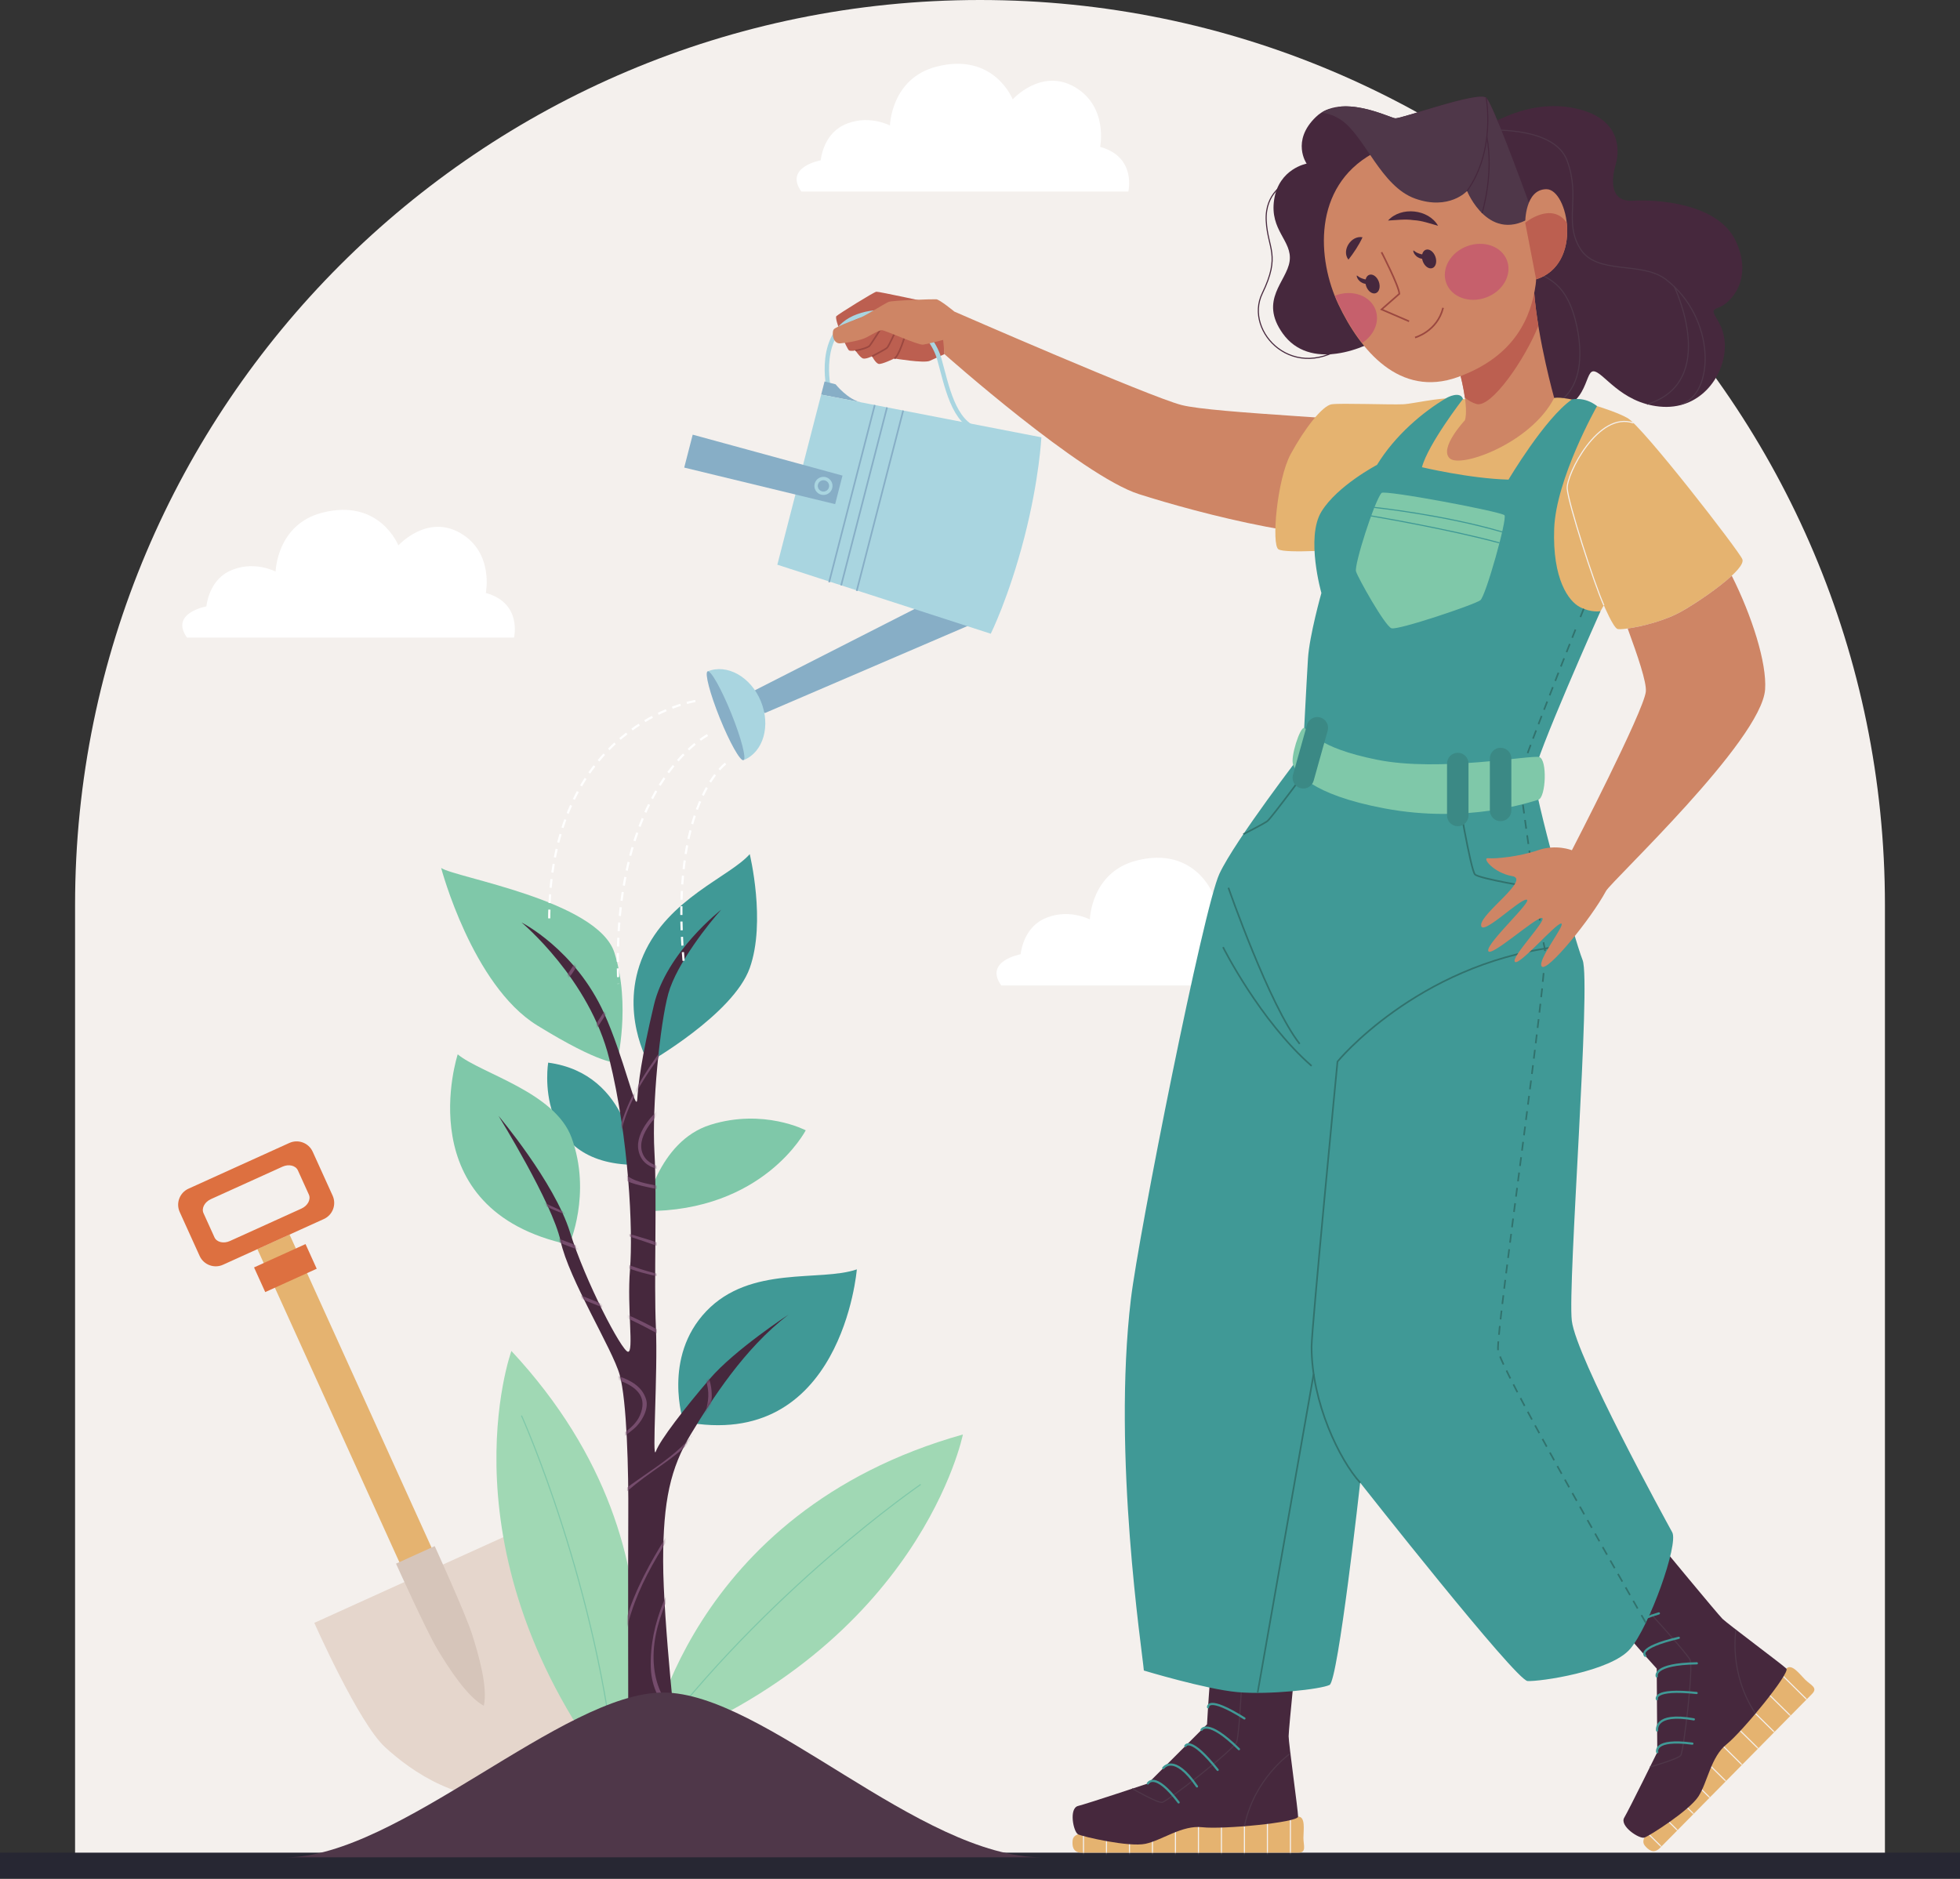 <svg width="896" height="859" viewBox="0 0 896 859" fill="none" xmlns="http://www.w3.org/2000/svg">
<rect x="0" y="0" width="896" height="859" fill="#333333" stroke="none"/>
<path d="M448.001 0C219.531 0 34.319 185.212 34.319 413.682V852.958H861.685V413.682C861.683 185.212 676.471 0 448.001 0Z" fill="#F4F0ED"/>
<path d="M85.49 291.51H234.969C234.969 291.51 238.859 275.746 222.091 271.104C222.091 271.104 225.859 252.717 210.527 243.768C195.197 234.818 182.116 249.375 182.116 249.375C182.116 249.375 173.603 227.646 147.274 234.414C126.492 239.758 125.997 261.317 125.997 261.317C125.997 261.317 115.448 255.78 104.477 261.317C95.278 265.958 94.35 277.236 94.35 277.236C94.35 277.236 77.473 280.271 85.49 291.51Z" fill="white"/>
<path d="M457.716 450.565H607.194C607.194 450.565 611.084 434.801 594.318 430.16C594.318 430.16 598.086 411.772 582.754 402.823C567.424 393.874 554.344 408.43 554.344 408.43C554.344 408.43 545.831 386.699 519.501 393.47C498.72 398.813 498.224 420.372 498.224 420.372C498.224 420.372 487.675 414.836 476.706 420.372C467.507 425.013 466.579 436.291 466.579 436.291C466.579 436.291 449.698 439.324 457.716 450.565Z" fill="white"/>
<path d="M366.327 87.563H515.804C515.804 87.563 519.694 71.799 502.928 67.157C502.928 67.157 506.696 48.77 491.364 39.821C476.034 30.871 462.953 45.428 462.953 45.428C462.953 45.428 454.441 23.699 428.111 30.467C407.33 35.811 406.834 57.37 406.834 57.37C406.834 57.37 396.285 51.833 385.314 57.37C376.115 62.011 375.187 73.289 375.187 73.289C375.187 73.289 358.31 76.322 366.327 87.563Z" fill="white"/>
<path d="M896 847.043H0V858.875H896V847.043Z" fill="#272733"/>
<path d="M243.705 696.623L193.692 719.3L143.68 741.978C143.68 741.978 163.936 787.767 176.044 798.828C188.152 809.888 209.971 825.6 240.525 822.587C262.925 801.589 265.483 774.825 265.142 758.429C264.801 742.031 243.705 696.623 243.705 696.623Z" fill="#E5D6CC"/>
<path d="M132.361 564.425L117.653 571.095L186.356 722.592L201.064 715.922L132.361 564.425Z" fill="#E5B370"/>
<path d="M139.67 568.796L116.137 579.468L121.251 590.744L144.784 580.072L139.67 568.796Z" fill="#DD7040"/>
<path d="M132.268 522.565L86.18 543.462C82.118 545.303 80.319 550.088 82.161 554.151L91.262 574.224C93.103 578.286 97.889 580.085 101.951 578.243L148.039 557.344C152.101 555.503 153.9 550.718 152.059 546.655L142.957 526.583C141.116 522.522 136.331 520.723 132.268 522.565ZM141.189 546.15C142.204 548.387 140.688 551.258 137.807 552.565L105.098 567.396C102.215 568.703 99.056 567.95 98.043 565.713L93.032 554.66C92.019 552.423 93.534 549.55 96.415 548.245L129.124 533.414C132.006 532.107 135.165 532.86 136.179 535.097L141.189 546.15Z" fill="#DD7040"/>
<path d="M198.725 706.882L189.882 710.892L181.038 714.901C181.038 714.901 194.77 745.387 199.97 754.083C205.167 762.78 213.753 775.984 221.159 779.868C223.118 771.739 218.843 756.58 215.726 746.938C212.606 737.301 198.725 706.882 198.725 706.882Z" fill="#D6C5BA"/>
<path d="M296.49 799.332C296.49 799.332 313.802 691.379 440.183 655.851C440.183 655.851 420.896 752.288 296.49 799.332Z" fill="#A0D8B4"/>
<path d="M420.896 678.692C420.896 678.692 350.238 727.103 296.49 799.334" stroke="#7FC8A9" stroke-width="0.5" stroke-miterlimit="10"/>
<path d="M281.96 814.93C281.96 814.93 323.283 713.709 233.783 617.666C233.783 617.666 200.134 710.075 281.96 814.93Z" fill="#A0D8B4"/>
<path d="M238.388 647.204C238.388 647.204 273.587 725.288 281.96 814.93" stroke="#7FC8A9" stroke-width="0.5" stroke-miterlimit="10"/>
<path d="M312.413 649.987C312.413 649.987 302.678 620.63 322.881 599.481C343.084 578.333 374.964 586.171 391.695 580.359C391.695 580.359 384.965 664.192 312.413 649.987Z" fill="#409996"/>
<path d="M294.793 553.712C294.793 553.712 300.5 521.83 324.791 514.253C349.083 506.676 368.337 516.779 368.337 516.779C368.337 516.779 349.091 554.031 294.793 553.712Z" fill="#7FC8A9"/>
<path d="M290.369 532.576C290.369 532.576 288.475 490.896 250.595 485.844C250.595 485.844 243.02 532.273 290.369 532.576Z" fill="#409996"/>
<path d="M260.223 569.073C260.223 569.073 270.573 545.819 261.327 520.252C253.748 499.293 219.976 490.896 209.244 482.058C209.244 482.058 185.884 553.185 260.223 569.073Z" fill="#7FC8A9"/>
<path d="M296.366 485.844C296.366 485.844 282.792 462.485 294.158 436.601C305.521 410.718 333.55 400.933 342.737 390.516C342.737 390.516 350.279 421.45 342.737 442.599C335.192 463.747 296.366 485.844 296.366 485.844Z" fill="#409996"/>
<path d="M282.062 485.845C282.062 485.845 288.489 459.645 280.906 435.656C273.324 411.665 207.981 401.25 201.669 396.83C201.669 396.83 215.875 450.492 245.546 468.801C275.218 487.107 282.062 485.845 282.062 485.845Z" fill="#7FC8A9"/>
<path d="M309.782 800.4C309.782 800.4 303.154 741.213 303.154 713.75C303.154 686.287 306.469 671.136 315.938 655.511C325.407 639.887 340.085 616.686 360.446 601.059C360.446 601.059 335.824 617.159 324.461 630.416C313.097 643.673 301.732 658.352 299.838 663.561C297.944 668.769 300.786 627.576 299.838 606.742C298.892 585.908 300.398 548.03 299.172 526.723C297.946 505.416 301.732 468.011 305.521 454.279C309.309 440.548 324.505 421.609 329.69 415.926C329.69 415.926 304.662 435.339 298.937 459.486C293.209 483.634 291.79 495.472 291.315 502.573C290.842 509.675 285.079 482.909 276.164 463.275C262.907 434.076 238.434 421.765 238.434 421.765C238.434 421.765 269.535 447.648 278.531 484.109C287.527 520.567 289.421 562.499 288 580.359C286.579 598.219 289.894 618.422 287.054 618.028C284.214 617.634 267.641 586.103 260.539 563.279C253.438 540.455 227.869 510.152 227.869 510.152C227.869 510.152 252.492 549.926 256.278 567.445C260.066 584.964 279.952 616.688 283.268 628.526C286.583 640.364 287.371 672.561 287.214 693.393C287.056 714.227 287.214 797.415 287.214 797.415L309.782 800.4Z" fill="#46283D"/>
<mask id="mask0_18_4295" style="mask-type:luminance" maskUnits="userSpaceOnUse" x="227" y="415" width="134" height="386">
<path d="M309.782 800.4C309.782 800.4 303.154 741.213 303.154 713.75C303.154 686.287 306.469 671.136 315.938 655.511C325.407 639.887 340.085 616.686 360.446 601.059C360.446 601.059 335.824 617.159 324.461 630.416C313.097 643.673 301.732 658.352 299.838 663.561C297.944 668.769 300.786 627.576 299.838 606.742C298.892 585.908 300.398 548.03 299.172 526.723C297.946 505.416 301.732 468.011 305.521 454.279C309.309 440.548 324.505 421.609 329.69 415.926C329.69 415.926 304.662 435.339 298.937 459.486C293.209 483.634 291.79 495.472 291.315 502.573C290.842 509.675 285.079 482.909 276.164 463.275C262.907 434.076 238.434 421.765 238.434 421.765C238.434 421.765 269.535 447.648 278.531 484.109C287.527 520.567 289.421 562.499 288 580.359C286.579 598.219 289.894 618.422 287.054 618.028C284.214 617.634 267.641 586.103 260.539 563.279C253.438 540.455 227.869 510.152 227.869 510.152C227.869 510.152 252.492 549.926 256.278 567.445C260.066 584.964 279.952 616.688 283.268 628.526C286.583 640.364 287.371 672.561 287.214 693.393C287.056 714.227 287.214 797.415 287.214 797.415L309.782 800.4Z" fill="white"/>
</mask>
<g mask="url(#mask0_18_4295)">
<path d="M241.87 455.012C258.044 458.321 269.643 435.587 268.717 422.08C268.65 421.105 267.127 421.099 267.194 422.08C268.045 434.507 257.344 456.626 242.274 453.542C241.317 453.349 240.909 454.815 241.87 455.012Z" fill="#754C6C"/>
<path d="M292.477 431.981C283.361 461.049 251.594 483.745 259.017 516.982C259.23 517.94 260.698 517.534 260.484 516.578C253.174 483.841 284.949 461.078 293.944 432.387C294.239 431.445 292.769 431.047 292.477 431.981Z" fill="#754C6C"/>
<path d="M320.963 453.264C306.457 477.59 284.325 496.911 281.436 526.607C280.797 533.183 281.814 538.391 288.347 540.707C300.673 545.078 321.712 544.148 325.305 560.542C325.516 561.5 326.984 561.094 326.773 560.138C324.917 551.672 317.227 547.604 309.78 544.501C300.133 540.482 283.016 542.743 282.831 529.121C282.427 499.364 308.197 477.645 322.276 454.033C322.782 453.187 321.464 452.421 320.963 453.264Z" fill="#754C6C"/>
<path d="M306.083 503.495C299.611 507.46 290.235 517.402 291.845 525.819C293.815 536.121 305.265 534.73 313.211 537.083C314.155 537.363 314.555 535.893 313.615 535.615C306.97 533.648 296.338 534.874 293.599 526.912C290.848 518.911 300.721 508.565 306.853 504.809C307.687 504.299 306.924 502.982 306.083 503.495Z" fill="#754C6C"/>
<path d="M236.638 581.2C254.636 590.515 274.197 596.24 292.343 605.38C310.046 614.296 332.697 627.375 320.205 650.515C311.516 666.611 290.477 675.03 277.648 687.603C264.143 700.84 256.954 717.409 253.332 735.644C253.141 736.603 254.609 737.011 254.8 736.048C259.971 710.001 273.149 691.489 294.267 675.71C305.848 667.058 323.249 657.518 325.173 641.455C327.13 625.105 314.665 615.819 301.73 608.549C281.061 596.932 258.324 590.709 237.405 579.882C236.536 579.436 235.767 580.749 236.638 581.2Z" fill="#754C6C"/>
<path d="M265.229 626.1C275.11 629.513 299.306 631.289 292.552 647.078C289.732 653.668 281.767 656.898 276.393 661.139C270.92 665.46 268.388 672.354 266.592 678.826C266.328 679.775 267.797 680.177 268.059 679.23C271.764 665.882 279.674 661.46 289.628 653.38C293.003 650.641 296.698 644.532 295.394 639.928C292.154 628.475 274.893 627.832 265.633 624.632C264.703 624.311 264.308 625.781 265.229 626.1Z" fill="#754C6C"/>
<path d="M322.225 675.487C306.905 699.494 289.157 722.192 283.637 750.796C279.546 771.999 285.284 797.446 300.878 812.774C301.578 813.462 302.656 812.386 301.954 811.698C283.68 793.737 281.004 765.119 287.357 741.412C293.827 717.267 310.322 696.967 323.537 676.256C324.069 675.426 322.751 674.663 322.225 675.487Z" fill="#754C6C"/>
<path d="M317.806 705.79C306.619 723.065 296.88 741.231 297.499 762.362C298.027 780.368 313.437 791.238 326.132 801.411C326.889 802.018 327.975 800.948 327.208 800.335C314.155 789.877 300.924 780.313 299.022 762.362C296.888 742.238 308.655 722.72 319.121 706.559C319.655 705.733 318.338 704.97 317.806 705.79Z" fill="#754C6C"/>
<path d="M224.826 557.286C247.333 564.079 268.79 573.885 291.129 581.151C294.314 582.187 322.66 590.24 319.085 578.484C317.921 574.659 311.477 572.332 308.331 571.037C300.634 567.868 292.649 565.531 284.638 563.308C261.358 556.848 231.536 544.559 215.467 525.712C214.829 524.963 213.757 526.047 214.391 526.788C237.178 553.512 275.143 559.741 306.172 571.784C309.25 572.978 312.2 574.409 314.963 576.21C321.673 580.585 311.697 583.531 308.107 583.382C299.599 583.031 290.948 579.622 283.034 576.756C263.778 569.78 244.854 561.742 225.232 555.818C224.288 555.534 223.888 557.004 224.826 557.286Z" fill="#754C6C"/>
</g>
<path d="M130.612 849.168C182.043 849.168 257.161 773.836 303.18 773.836C349.199 773.836 420.256 849.168 476.424 849.168H130.612Z" fill="#4F3749"/>
<path d="M425.819 138.507C425.819 138.507 401.714 133.272 400.626 133.371C399.54 133.471 383.536 143.447 382.35 144.535C381.164 145.621 387.19 159.847 388.179 160.243C389.167 160.639 391.043 160.243 391.043 160.243C391.043 160.243 393.218 163.503 394.501 163.897C395.786 164.293 398.65 162.909 398.65 162.909C398.65 162.909 400.232 165.97 401.615 166.366C402.997 166.762 408.826 163.895 408.826 163.895C408.826 163.895 422.361 166.167 425.027 164.981C427.695 163.796 431.757 161.908 431.757 161.908V149.471L425.819 138.507Z" fill="#BC5F50"/>
<path d="M391.045 160.243C394.109 159.847 396.775 158.761 397.367 158.268C397.96 157.774 402.9 149.889 402.9 149.889" stroke="#9B4840" stroke-width="0.75" stroke-miterlimit="10"/>
<path d="M398.652 162.909C400.431 161.92 404.778 159.748 405.567 158.958C406.357 158.168 409.518 151.154 409.518 151.154" stroke="#9B4840" stroke-width="0.75" stroke-miterlimit="10"/>
<path d="M408.828 163.897C410.903 163.008 413.668 153.623 413.668 153.623" stroke="#9B4840" stroke-width="0.75" stroke-miterlimit="10"/>
<path d="M445.037 285.038L349.68 326.008C349.68 326.008 343.545 322.822 344.223 316.042L420.892 277.005L445.037 285.038Z" fill="#87AEC6"/>
<path d="M347.822 320.616C352.419 331.794 348.961 343.811 340.099 347.455L323.451 306.975C332.313 303.33 343.226 309.437 347.822 320.616Z" fill="#A9D5E0"/>
<path d="M339.876 347.545C341.327 346.958 338.834 337.398 334.309 326.191C329.784 314.984 324.938 306.374 323.488 306.959C322.036 307.545 324.53 317.104 329.055 328.312C333.58 339.521 338.424 348.131 339.876 347.545Z" fill="#87AEC6"/>
<path d="M378.953 178.127C378.953 178.127 372.672 151.631 392.138 144.609C411.603 137.586 426.012 152.266 429.382 164.103C432.752 175.939 435.7 193.569 447.741 196.671" stroke="#A9D5E0" stroke-width="2" stroke-miterlimit="10"/>
<path d="M375.39 180.419L376.941 174.4L381.987 175.699C381.987 175.699 387.631 182.793 393.764 183.982L375.39 180.419Z" fill="#87AEC6"/>
<path d="M452.918 289.744C452.918 289.744 461.199 273.151 468.244 245.809C475.159 218.967 476.056 199.938 476.056 199.938L375.388 180.419L355.352 258.185L452.918 289.744Z" fill="#A9D5E0"/>
<path d="M399.895 185.17L379.014 266.216" stroke="#87AEC6" stroke-width="0.75" stroke-miterlimit="10"/>
<path d="M405.496 186.256L384.528 267.637" stroke="#87AEC6" stroke-width="0.75" stroke-miterlimit="10"/>
<path d="M412.888 187.69L391.64 270.155" stroke="#87AEC6" stroke-width="0.75" stroke-miterlimit="10"/>
<path d="M381.781 230.487L385.141 217.443L316.664 198.728L312.787 213.78L381.781 230.487Z" fill="#87AEC6"/>
<path d="M375.403 226.168C377.62 226.739 379.879 225.405 380.45 223.188C381.02 220.971 379.686 218.711 377.469 218.141C375.252 217.57 372.993 218.904 372.422 221.121C371.852 223.336 373.186 225.596 375.403 226.168Z" fill="#A9D5E0"/>
<path d="M375.79 224.664C377.175 225.021 378.588 224.187 378.945 222.802C379.303 221.417 378.468 220.004 377.084 219.647C375.699 219.29 374.286 220.124 373.929 221.509C373.571 222.893 374.406 224.306 375.79 224.664Z" fill="#87AEC6"/>
<path d="M431.759 161.912C431.759 161.912 494.371 217.55 520.699 225.934C547.027 234.319 609.297 251.148 640.142 244.024C670.987 236.898 662.432 198.066 644.991 194.775C627.549 191.484 554.924 189.009 540.114 185.172C525.305 181.335 436.289 142.46 436.289 142.46C436.289 142.46 429.571 136.928 427.991 136.828C426.41 136.729 408.036 137.322 406.258 138.014C404.479 138.706 394.7 145.028 391.736 145.918C388.772 146.807 382.646 149.375 381.363 150.364C380.078 151.352 380.474 157.279 384.131 156.982C387.785 156.686 393.713 155.6 396.381 154.118C399.049 152.636 401.814 151.054 403.099 150.957C404.384 150.857 419.696 157.871 421.968 157.575C424.239 157.279 431.154 155.403 431.154 155.403L431.759 161.912Z" fill="#CE8565"/>
<path d="M676.749 59.68C676.749 59.68 695.673 45.365 718.05 49.149C740.429 52.934 740.758 67.742 738.618 75.148C736.478 82.552 735.985 92.425 746.515 91.768C757.046 91.11 785.183 92.754 793.411 110.031C801.638 127.309 791.436 138.69 785.349 140.732C779.261 142.775 789.134 146.088 788.476 159.406C787.818 172.724 776.794 187.697 758.693 185.888C740.593 184.077 732.858 169.762 728.416 169.762C723.974 169.762 726.605 188.521 704.064 188.686C681.52 188.85 676.585 173.076 676.749 156.775C676.914 140.474 688.275 138.532 685.477 132.142C682.679 125.753 667.709 130.179 666.876 117.635C665.38 95.105 692.053 101.312 676.749 59.68Z" fill="#46283D"/>
<path d="M676.749 59.68C676.749 59.68 710.207 56.566 716.432 73.508C722.656 90.45 714.759 101.21 722.327 113.601C729.896 125.991 750.348 119.208 761.49 127.719C784.6 145.375 783.869 180.291 768.401 184.831" stroke="#4F3749" stroke-width="0.5" stroke-miterlimit="10"/>
<path d="M765.427 131.107C765.427 131.107 786.255 174.564 752.976 184.833" stroke="#4F3749" stroke-width="0.5" stroke-miterlimit="10"/>
<path d="M679.884 69.711C684.813 85.186 683.528 103.561 687.775 111.469C697.24 129.089 710.483 120.726 718.381 140.732C722.453 151.048 730.808 189.195 694.976 187.705" stroke="#4F3749" stroke-width="0.5" stroke-miterlimit="10"/>
<path d="M710.481 181.938C715.979 180.862 737.138 187.204 744.049 191.153C750.96 195.102 794.631 251.377 796.491 255.655C798.349 259.932 779.921 273.096 769.061 279.349C758.201 285.602 741.418 288.236 739.442 287.576C737.467 286.918 733.189 276.716 733.189 276.716C733.189 276.716 713.403 311.928 706.841 320.486L605.204 304.031L614.385 251.152C614.385 251.152 587.728 253.231 584.437 251.152C581.146 249.073 583.78 219.125 590.033 207.608C596.286 196.09 604.512 185.426 608.792 184.833C613.07 184.242 635.449 185.095 641.373 184.833C647.297 184.571 663.504 180.031 671.525 183.123C679.547 186.215 710.481 181.938 710.481 181.938Z" fill="#E5B370"/>
<path d="M733.189 276.716C728.583 266.514 716.897 229.908 716.434 223.403C715.971 216.9 730.651 187.738 746.729 193.394" stroke="#F4F0ED" stroke-width="0.5" stroke-miterlimit="10"/>
<path d="M492.846 838.663C492.846 838.663 490.554 839.203 490.349 841.367C490.142 843.529 490.142 847.043 494.469 847.043C498.795 847.043 589.359 847.043 593.415 847.043C597.469 847.043 595.847 843.799 595.847 840.285C595.847 836.771 596.929 830.552 593.415 830.552C589.901 830.552 504.201 834.96 504.201 834.96L492.846 838.663Z" fill="#E5B370"/>
<mask id="mask1_18_4295" style="mask-type:luminance" maskUnits="userSpaceOnUse" x="490" y="830" width="107" height="18">
<path d="M492.846 838.663C492.846 838.663 490.554 839.203 490.349 841.367C490.142 843.529 490.142 847.043 494.469 847.043C498.795 847.043 589.359 847.043 593.415 847.043C597.469 847.043 595.847 843.799 595.847 840.285C595.847 836.771 596.929 830.552 593.415 830.552C589.901 830.552 504.201 834.96 504.201 834.96L492.846 838.663Z" fill="white"/>
</mask>
<g mask="url(#mask1_18_4295)">
<path d="M589.903 825.416V851.638" stroke="#F4F0ED" stroke-width="0.5" stroke-miterlimit="10"/>
<path d="M579.392 825.416V851.638" stroke="#F4F0ED" stroke-width="0.5" stroke-miterlimit="10"/>
<path d="M568.882 825.416V851.638" stroke="#F4F0ED" stroke-width="0.5" stroke-miterlimit="10"/>
<path d="M558.372 825.416V851.638" stroke="#F4F0ED" stroke-width="0.5" stroke-miterlimit="10"/>
<path d="M547.861 825.416V851.638" stroke="#F4F0ED" stroke-width="0.5" stroke-miterlimit="10"/>
<path d="M537.351 825.416V851.638" stroke="#F4F0ED" stroke-width="0.5" stroke-miterlimit="10"/>
<path d="M526.84 825.416V851.638" stroke="#F4F0ED" stroke-width="0.5" stroke-miterlimit="10"/>
<path d="M516.33 825.416V851.638" stroke="#F4F0ED" stroke-width="0.5" stroke-miterlimit="10"/>
<path d="M505.822 825.416V851.638" stroke="#F4F0ED" stroke-width="0.5" stroke-miterlimit="10"/>
<path d="M495.311 825.416V851.638" stroke="#F4F0ED" stroke-width="0.5" stroke-miterlimit="10"/>
</g>
<path d="M593.415 748.367C593.415 748.367 589.089 790.54 589.089 793.785C589.089 797.029 593.415 827.848 593.415 830.552C593.415 833.256 558.81 836.498 549.619 835.418C540.429 834.336 531.236 841.367 523.667 842.989C516.098 844.611 495.011 839.745 492.848 838.663C490.686 837.58 488.522 826.768 492.848 825.685C497.173 824.603 524.749 815.413 524.749 815.413L551.784 788.378C551.784 788.378 553.946 748.909 556.11 745.123C558.27 741.338 593.415 748.367 593.415 748.367Z" fill="#46283D"/>
<path d="M517.607 817.78C517.607 817.78 529.072 824.334 531.236 824.064C533.398 823.794 563.677 800.274 565.299 796.489C566.921 792.705 568.882 744.49 568.882 744.49" stroke="#4F3749" stroke-width="0.5" stroke-miterlimit="10"/>
<path d="M589.903 801.658C589.903 801.658 573.277 813.143 568.882 834.96" stroke="#4F3749" stroke-width="0.5" stroke-miterlimit="10"/>
<path d="M524.747 815.413C524.747 815.413 527.721 809.48 538.804 824.071" stroke="#409996" stroke-miterlimit="10" stroke-linecap="round" stroke-linejoin="round"/>
<path d="M531.776 808.384C531.776 808.384 536.612 801.288 547.185 816.765" stroke="#409996" stroke-miterlimit="10" stroke-linecap="round" stroke-linejoin="round"/>
<path d="M541.882 798.277C541.882 798.277 543.941 793.245 556.648 809.194" stroke="#409996" stroke-miterlimit="10" stroke-linecap="round" stroke-linejoin="round"/>
<path d="M549.264 790.893C549.264 790.893 551.782 785.404 566.379 799.731" stroke="#409996" stroke-miterlimit="10" stroke-linecap="round" stroke-linejoin="round"/>
<path d="M552.255 780.552C552.255 780.552 551.647 774.861 568.882 785.674" stroke="#409996" stroke-miterlimit="10" stroke-linecap="round" stroke-linejoin="round"/>
<path d="M553.117 768.37C553.117 768.37 554.214 762.424 570.435 771.344" stroke="#409996" stroke-miterlimit="10" stroke-linecap="round" stroke-linejoin="round"/>
<path d="M554.327 755.138C554.327 755.138 554.484 751.095 571.517 755.138" stroke="#409996" stroke-miterlimit="10" stroke-linecap="round" stroke-linejoin="round"/>
<path d="M751.747 840.153C751.747 840.153 750.523 842.163 751.918 843.829C753.313 845.496 755.814 847.965 758.853 844.885C761.892 841.807 825.511 777.35 828.361 774.465C831.21 771.578 827.762 770.456 825.261 767.985C822.76 765.516 819.093 760.378 816.625 762.881C814.156 765.382 757.091 829.47 757.091 829.47L751.747 840.153Z" fill="#E5B370"/>
<mask id="mask2_18_4295" style="mask-type:luminance" maskUnits="userSpaceOnUse" x="751" y="762" width="79" height="85">
<path d="M751.747 840.153C751.747 840.153 750.523 842.163 751.918 843.829C753.313 845.496 755.814 847.965 758.853 844.885C761.892 841.807 825.511 777.35 828.361 774.465C831.21 771.578 827.762 770.456 825.261 767.985C822.76 765.516 819.093 760.378 816.625 762.881C814.156 765.382 757.091 829.47 757.091 829.47L751.747 840.153Z" fill="white"/>
</mask>
<g mask="url(#mask2_18_4295)">
<path d="M810.5 761.772L829.163 780.192" stroke="#F4F0ED" stroke-width="0.5" stroke-miterlimit="10"/>
<path d="M803.116 769.251L821.779 787.674" stroke="#F4F0ED" stroke-width="0.5" stroke-miterlimit="10"/>
<path d="M795.734 776.732L814.396 795.153" stroke="#F4F0ED" stroke-width="0.5" stroke-miterlimit="10"/>
<path d="M788.35 784.212L807.014 802.634" stroke="#F4F0ED" stroke-width="0.5" stroke-miterlimit="10"/>
<path d="M780.966 791.691L799.63 810.114" stroke="#F4F0ED" stroke-width="0.5" stroke-miterlimit="10"/>
<path d="M773.582 799.172L792.246 817.592" stroke="#F4F0ED" stroke-width="0.5" stroke-miterlimit="10"/>
<path d="M766.2 806.652L784.864 825.074" stroke="#F4F0ED" stroke-width="0.5" stroke-miterlimit="10"/>
<path d="M758.816 814.133L777.48 832.553" stroke="#F4F0ED" stroke-width="0.5" stroke-miterlimit="10"/>
<path d="M751.433 821.613L770.096 840.035" stroke="#F4F0ED" stroke-width="0.5" stroke-miterlimit="10"/>
<path d="M744.051 829.092L762.714 847.514" stroke="#F4F0ED" stroke-width="0.5" stroke-miterlimit="10"/>
</g>
<path d="M758.13 705.148C758.13 705.148 785.108 737.852 787.416 740.132C789.724 742.41 814.698 760.983 816.623 762.883C818.547 764.781 796.548 791.69 789.32 797.472C782.093 803.254 780.639 814.733 776.475 821.26C772.311 827.787 754.035 839.375 751.747 840.155C749.459 840.934 740.242 834.876 742.512 831.039C744.782 827.2 757.611 801.118 757.611 801.118L757.361 762.887C757.361 762.887 730.789 733.621 729.614 729.423C728.44 725.222 758.13 705.148 758.13 705.148Z" fill="#46283D"/>
<path d="M754.279 807.86C754.279 807.86 766.998 804.305 768.324 802.576C769.652 800.846 774.181 762.775 772.628 758.963C771.075 755.15 738.137 719.883 738.137 719.883" stroke="#4F3749" stroke-width="0.5" stroke-miterlimit="10"/>
<path d="M793.59 745.082C793.59 745.082 790.084 764.982 802.525 783.437" stroke="#4F3749" stroke-width="0.5" stroke-miterlimit="10"/>
<path d="M757.611 801.116C757.611 801.116 755.479 794.832 773.649 797.193" stroke="#409996" stroke-miterlimit="10" stroke-linecap="round" stroke-linejoin="round"/>
<path d="M757.546 791.176C757.546 791.176 755.893 782.75 774.335 786.096" stroke="#409996" stroke-miterlimit="10" stroke-linecap="round" stroke-linejoin="round"/>
<path d="M757.452 776.885C757.452 776.885 755.316 771.883 775.594 774.045" stroke="#409996" stroke-miterlimit="10" stroke-linecap="round" stroke-linejoin="round"/>
<path d="M757.383 766.444C757.383 766.444 755.243 760.796 775.696 760.471" stroke="#409996" stroke-miterlimit="10" stroke-linecap="round" stroke-linejoin="round"/>
<path d="M752.123 757.05C752.123 757.05 747.646 753.483 767.449 748.816" stroke="#409996" stroke-miterlimit="10" stroke-linecap="round" stroke-linejoin="round"/>
<path d="M744.061 747.88C744.061 747.88 740.599 742.922 758.343 737.646" stroke="#409996" stroke-miterlimit="10" stroke-linecap="round" stroke-linejoin="round"/>
<path d="M735.491 737.723C735.491 737.723 732.724 734.771 747.567 725.489" stroke="#409996" stroke-miterlimit="10" stroke-linecap="round" stroke-linejoin="round"/>
<path d="M331.682 349.115C331.682 349.115 306.115 367.515 312.49 439.271" stroke="white" stroke-miterlimit="10" stroke-dasharray="4 3"/>
<path d="M323.451 336.099C323.451 336.099 278.959 358.939 282.662 449.818" stroke="white" stroke-miterlimit="10" stroke-dasharray="4 3"/>
<path d="M317.881 320.485C317.881 320.485 250.413 331.138 251.07 422.071" stroke="white" stroke-miterlimit="10" stroke-dasharray="4 3"/>
<path d="M667.711 171.929C667.711 171.929 671.485 186.38 669.674 192.139C669.674 192.139 657.661 204.974 662.763 209.581C667.865 214.187 699.95 202.506 710.481 181.937C710.481 181.937 703.101 155.622 701.362 133.978L667.711 171.929Z" fill="#CE8565"/>
<path d="M701.361 133.978L667.711 171.929C667.711 171.929 668.945 176.669 669.664 181.801C671.355 183.162 673.176 184.25 675.044 184.733C681.878 186.501 697.368 163.854 703.248 148.94C702.431 143.952 701.753 138.848 701.361 133.978Z" fill="#BC5F50"/>
<path d="M705.71 111.469C705.71 111.469 683.167 47.834 679.382 44.707C675.598 41.581 640.567 54.416 637.783 54.087C635 53.758 613.116 42.403 601.597 53.429C590.079 64.453 597.319 74.819 597.319 74.819C597.319 74.819 584.604 77.124 582.466 91.274C580.326 105.425 590.857 110.033 589.541 119.411C588.226 128.791 575.391 137.08 586.415 152.485C598.596 169.504 623.438 160.218 635.284 151.827L705.71 111.469Z" fill="#46283D"/>
<path d="M587.895 83.704C587.895 83.704 578.186 88.01 578.844 100.912C579.502 113.814 585.591 116.5 577.033 134.163C568.478 151.825 591.976 176.036 616.425 156.773" stroke="#46283D" stroke-width="0.5" stroke-miterlimit="10"/>
<path d="M627.468 70.211C599.967 85.525 602.046 118.587 611.918 139.319C621.791 160.052 639.809 182.019 666.464 172.394C693.121 162.768 700.032 144.257 702.007 130.187C703.983 116.118 694.849 85.513 682.016 71.691C672.626 61.583 649.189 58.117 627.468 70.211Z" fill="#CE8565"/>
<path d="M631.567 115.31C631.567 115.31 639.464 130.614 639.712 134.315L631.567 141.474L644.154 146.904" stroke="#9B4840" stroke-width="0.75" stroke-miterlimit="10"/>
<path d="M646.871 154.309C646.871 154.309 656.989 151.594 659.706 140.735" stroke="#9B4840" stroke-width="0.75" stroke-miterlimit="10"/>
<path d="M656.179 117.357C657.005 119.671 656.38 122.01 654.782 122.58C653.187 123.149 651.223 121.734 650.397 119.419C649.571 117.105 650.196 114.766 651.794 114.196C653.39 113.627 655.353 115.042 656.179 117.357Z" fill="#46283D"/>
<path d="M646.201 114.499C646.201 114.499 646.633 114.907 647.411 115.351C647.815 115.536 648.267 115.806 648.805 115.956C649.335 116.133 649.902 116.301 650.497 116.358C651.075 116.506 651.666 116.545 652.226 116.545C652.787 116.582 653.308 116.584 653.751 116.498C654.644 116.389 655.239 116.316 655.239 116.316L655.284 116.515C655.284 116.515 654.815 117.166 653.885 117.712C653.432 118.031 652.852 118.232 652.202 118.328C651.879 118.368 651.538 118.457 651.195 118.457C650.85 118.449 650.499 118.39 650.143 118.356C649.796 118.271 649.449 118.212 649.118 118.092C648.781 117.982 648.483 117.777 648.184 117.629C647.88 117.497 647.628 117.264 647.396 117.048C647.159 116.845 646.956 116.632 646.789 116.407C646.456 115.954 646.251 115.528 646.152 115.179C646.048 114.848 646.071 114.641 646.058 114.645L646.201 114.499Z" fill="#46283D"/>
<path d="M630.328 128.815C631.155 131.13 630.529 133.468 628.932 134.039C627.336 134.607 625.371 133.192 624.546 130.878C623.72 128.563 624.345 126.225 625.943 125.654C627.541 125.084 629.504 126.499 630.328 128.815Z" fill="#46283D"/>
<path d="M620.352 125.955C620.352 125.955 620.784 126.363 621.564 126.807C621.968 126.992 622.421 127.262 622.959 127.412C623.489 127.589 624.055 127.757 624.65 127.814C625.229 127.962 625.819 128.001 626.38 128.001C626.938 128.038 627.462 128.04 627.904 127.954C628.798 127.845 629.392 127.772 629.392 127.772L629.437 127.971C629.437 127.971 628.968 128.622 628.038 129.168C627.586 129.487 627.005 129.688 626.355 129.784C626.032 129.824 625.691 129.914 625.348 129.914C625.005 129.905 624.652 129.847 624.297 129.812C623.949 129.727 623.602 129.668 623.271 129.548C622.934 129.438 622.636 129.233 622.337 129.085C622.033 128.953 621.781 128.72 621.55 128.505C621.312 128.302 621.109 128.088 620.943 127.863C620.61 127.41 620.405 126.984 620.305 126.635C620.202 126.304 620.224 126.097 620.212 126.099L620.352 125.955Z" fill="#46283D"/>
<path d="M616.429 118.721C613.102 114.486 617.735 107.47 622.871 108.483C621.247 112.046 618.823 115.641 616.429 118.721Z" fill="#46283D"/>
<path d="M634.529 100.835C640.465 94.257 653.048 95.599 657.401 103.216C653.655 102.221 650.137 100.857 646.205 100.658C642.43 100.081 638.323 100.638 634.529 100.835Z" fill="#46283D"/>
<path d="M688.939 119.155C691.326 125.636 687.042 133.182 679.366 136.01C671.692 138.838 663.535 135.878 661.147 129.396C658.759 122.915 663.043 115.369 670.719 112.541C678.394 109.713 686.551 112.673 688.939 119.155Z" fill="#C6606C"/>
<path d="M628.834 141.665C626.447 135.184 618.289 132.224 610.615 135.05C610.503 135.091 610.398 135.143 610.288 135.186C610.838 136.567 611.423 137.909 612.038 139.202C614.907 145.226 618.466 151.347 622.721 156.773C628.146 153.249 630.832 147.089 628.834 141.665Z" fill="#C6606C"/>
<path d="M679.382 44.707C675.598 41.581 640.567 54.416 637.783 54.087C635.79 53.851 623.99 47.958 613.224 48.688L606.53 50.205C605.682 50.564 604.857 50.993 604.066 51.498C607.062 51.852 610.278 52.863 613.4 55.072C624.096 62.64 631.307 85.184 646.871 90.779C662.434 96.374 670.661 87.323 670.661 87.323C670.661 87.323 680.838 112.527 701.089 98.609C694.286 79.848 682.079 46.934 679.382 44.707Z" fill="#4F3749"/>
<path d="M679.382 44.707C679.382 44.707 683.989 68.566 670.661 87.326" stroke="#46283D" stroke-width="0.5" stroke-miterlimit="10"/>
<path d="M677.502 97.448C677.502 97.448 682.994 80.01 679.707 62.524" stroke="#46283D" stroke-width="0.5" stroke-miterlimit="10"/>
<path d="M702.23 127.721L697.24 101.819C697.24 101.819 697.072 86.501 706.945 86.501C716.818 86.501 723.927 120.81 702.23 127.721Z" fill="#CE8565"/>
<path d="M716.219 101.791C709.229 92.001 697.24 101.819 697.24 101.819L702.23 127.721C714.138 123.928 717.358 111.887 716.219 101.791Z" fill="#BC5F50"/>
<path d="M621.791 677.878C621.791 677.878 611.754 768.378 607.805 770.352C603.856 772.327 580.162 774.958 565.682 773.643C551.203 772.327 522.902 763.77 522.902 763.77C522.244 755.213 508.422 665.7 516.978 593.959C520.565 563.889 550.216 414.933 557.456 399.466C564.696 384 595.63 343.851 595.63 343.851C595.63 343.851 597.275 311.601 597.934 301.068C598.592 290.537 604.066 271.12 604.066 271.12C604.066 271.12 596.826 245.781 604.066 233.933C611.305 222.085 629.494 212.543 629.494 212.543C637.72 199.05 650.588 188.19 661.502 181.815C661.502 181.815 667.463 178.561 668.787 182.398C668.787 182.398 652.852 202.999 650.034 213.613C650.034 213.613 671.763 218.796 689.601 219.289C689.601 219.289 706.246 191.189 718.566 182.654C718.566 182.654 724.323 181.147 730.073 185.657C730.073 185.657 711.305 218.796 710.483 241.749C709.661 264.703 717.019 274.824 722.224 277.538C727.432 280.252 731.654 279.434 731.654 279.434C731.654 279.434 701.516 346.894 701.268 354.3C701.02 361.704 719.532 429.087 723.481 438.958C727.429 448.831 716.57 587.05 718.543 603.832C720.519 620.616 761.49 695.155 764.452 700.584C767.415 706.014 754.086 743.531 745.2 753.897C736.314 764.263 703.735 768.921 698.304 768.567C692.875 768.214 621.791 677.878 621.791 677.878Z" fill="#409996"/>
<path d="M621.791 677.878C612.412 667.512 599.569 641.348 599.577 615.68C599.579 607.766 611.425 485.361 611.425 485.361C611.425 485.361 647.461 441.427 710.646 433.036" stroke="#31726D" stroke-width="0.75" stroke-miterlimit="10"/>
<path d="M561.567 405.884C561.567 405.884 580.326 459.788 594.148 477.262" stroke="#31726D" stroke-width="0.75" stroke-miterlimit="10"/>
<path d="M559.1 433.034C559.1 433.034 575.884 466.602 599.579 487.334" stroke="#31726D" stroke-width="0.75" stroke-miterlimit="10"/>
<path d="M723.982 278.34C723.982 278.34 723.432 279.719 722.482 282.108" stroke="#31726D" stroke-width="0.75" stroke-miterlimit="10"/>
<path d="M720.212 287.829C712.298 307.799 694.684 352.561 694.684 355.368C694.684 358.988 704.179 425.478 706.177 433.698C708.177 441.918 683.825 608.439 684.811 617.325C685.66 624.967 735.029 711.644 748.83 735.755" stroke="#31726D" stroke-width="0.75" stroke-miterlimit="10" stroke-dasharray="4.04 3.03"/>
<path d="M750.363 738.429C751.658 740.689 752.381 741.946 752.381 741.946" stroke="#31726D" stroke-width="0.75" stroke-miterlimit="10"/>
<path d="M600.531 628.19L574.9 773.996" stroke="#31726D" stroke-width="0.75" stroke-miterlimit="10"/>
<path d="M666.411 362.608C666.411 362.608 672.307 397.82 674.283 399.796C676.258 401.771 701.609 405.884 701.609 405.884" stroke="#31726D" stroke-width="0.75" stroke-miterlimit="10"/>
<path d="M599.577 349.115C599.577 349.115 581.149 374.126 579.338 375.443C577.527 376.759 568.37 381.406 568.37 381.406" stroke="#31726D" stroke-width="0.75" stroke-miterlimit="10"/>
<path d="M631.567 225.378C632.909 223.872 686.458 233.935 687.773 235.58C689.089 237.224 679.218 272.438 676.749 274.412C674.281 276.387 639.069 288.233 636.106 287.247C633.144 286.26 620.784 264.21 619.889 261.248C618.994 258.288 628.345 228.998 631.567 225.378Z" fill="#7FC8A9"/>
<path d="M628.296 231.997C628.296 231.997 659.951 235.361 686.697 243.203" stroke="#409996" stroke-width="0.5" stroke-miterlimit="10"/>
<path d="M626.816 235.88C626.816 235.88 661.791 241.758 685.477 248.212" stroke="#409996" stroke-width="0.5" stroke-miterlimit="10"/>
<path d="M596.197 332.856C599.307 334.183 601.307 341.711 629.689 347.388C658.073 353.064 699.819 345.09 703.627 346.115C707.436 347.14 706.705 364.624 703.246 365.631C699.786 366.638 670.665 376.716 632.899 369.6C598.838 363.183 592.631 353.04 591.168 349.721C589.706 346.401 594.375 332.08 596.197 332.856Z" fill="#7FC8A9"/>
<path d="M671.32 372.839C671.32 375.551 669.124 377.748 666.411 377.748C663.701 377.748 661.502 375.551 661.502 372.839V349.089C661.502 346.379 663.701 344.18 666.411 344.18C669.124 344.18 671.32 346.379 671.32 349.089V372.839Z" fill="#3B8985"/>
<path d="M690.9 370.534C690.9 373.245 688.701 375.443 685.991 375.443C683.278 375.443 681.082 373.245 681.082 370.534V346.785C681.082 344.074 683.278 341.876 685.991 341.876C688.701 341.876 690.9 344.074 690.9 346.785V370.534Z" fill="#3B8985"/>
<path d="M600.527 356.938C599.796 359.549 597.086 361.071 594.475 360.341C591.864 359.61 590.341 356.899 591.072 354.289L597.48 331.42C598.21 328.809 600.921 327.287 603.532 328.018C606.143 328.748 607.665 331.459 606.934 334.07L600.527 356.938Z" fill="#3B8985"/>
<path d="M791.659 263.223C785.778 268.705 775.913 275.403 769.059 279.349C761.208 283.871 750.286 286.488 744.077 287.35C748.615 299.741 752.805 311.938 752.381 316.208C751.498 325.094 718.582 388.733 718.582 388.733C718.582 388.733 711.435 385.818 703.057 388.733C694.678 391.649 683.429 392.741 680.31 392.375C677.192 392.012 682.813 399.099 691.302 400.565C699.79 402.031 676.948 417.513 677.07 422.977C677.192 428.44 694.426 411.177 697.825 411.319C701.223 411.461 679.847 430.761 680.31 434.634C680.771 438.508 701.91 419.335 704.851 419.698C707.793 420.061 690.67 437.548 692.494 439.734C694.315 441.921 711.072 422.248 713.624 422.248C716.174 422.248 702.277 439.371 704.853 441.921C707.432 444.471 727.267 420.201 734.178 407.366C736.604 402.859 805.262 338.587 806.906 315.221C807.753 303.19 800.907 281.635 791.659 263.223Z" fill="#CE8565"/>
</svg>
